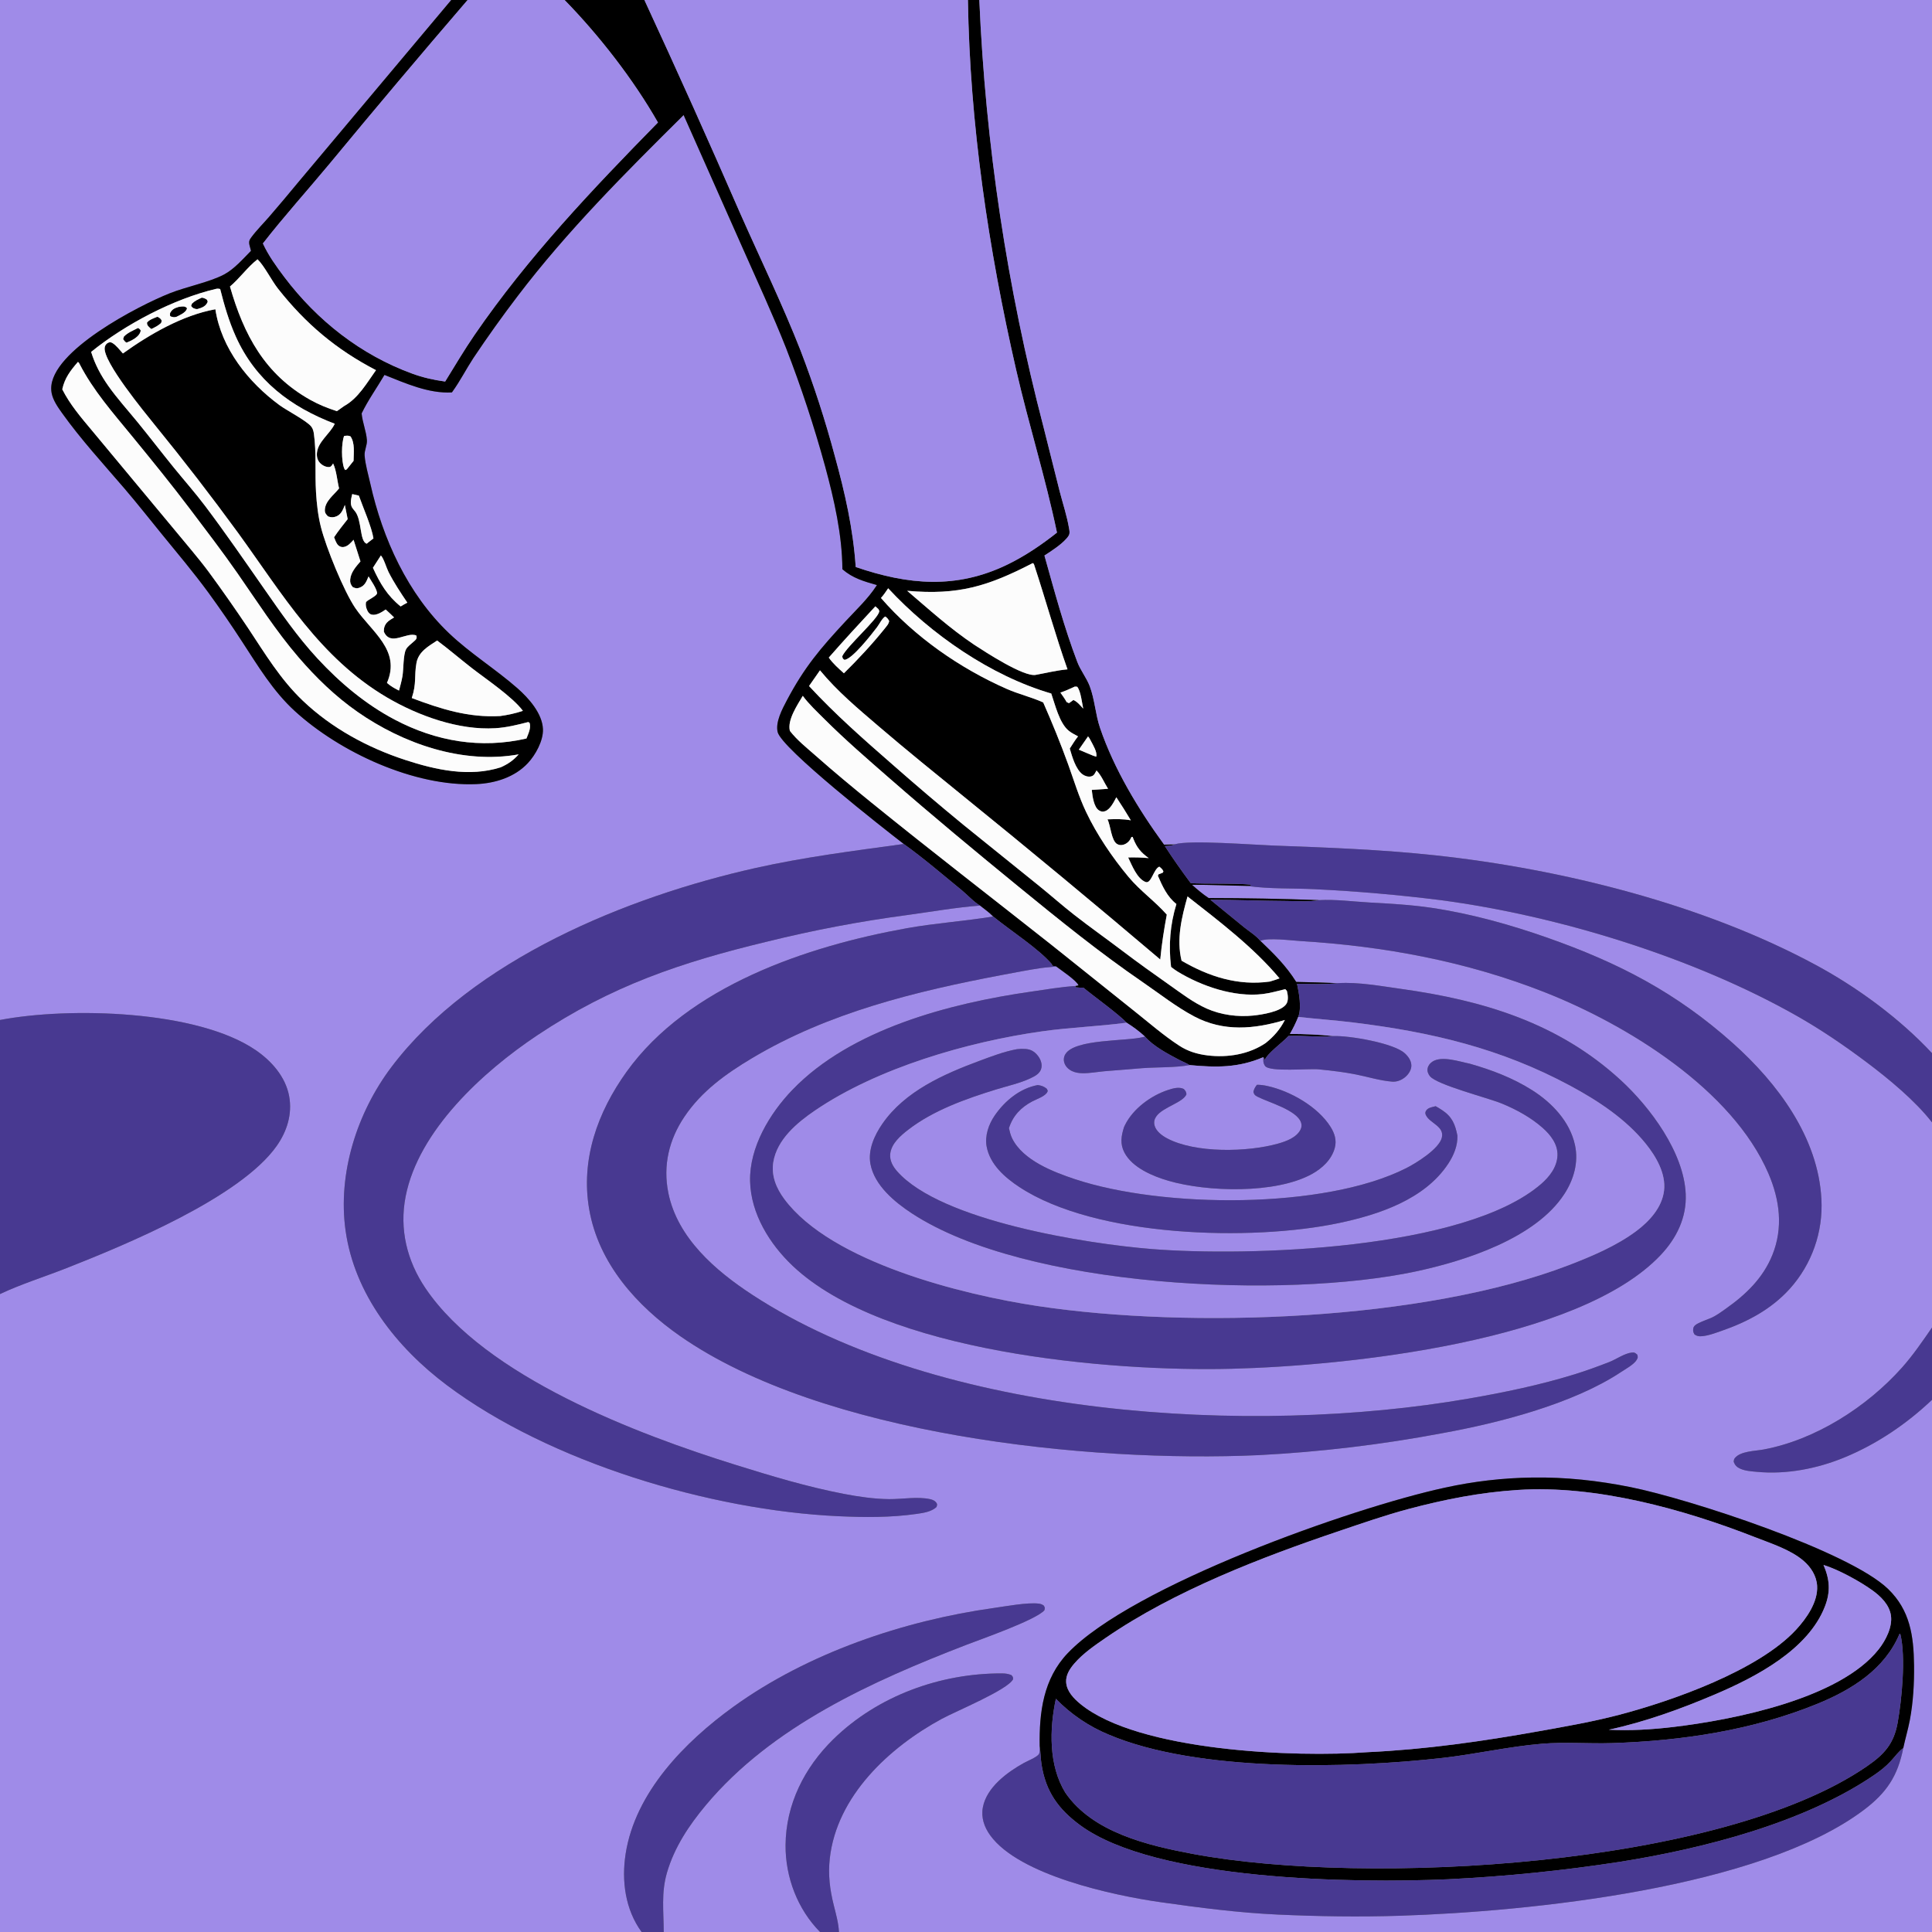 <?xml version="1.0" encoding="utf-8" ?>
<svg xmlns="http://www.w3.org/2000/svg" xmlns:xlink="http://www.w3.org/1999/xlink" width="1024" height="1024">
	<rect width="100%" height="100%" fill="#808080" stroke="none"/>
	<path fill="#9F8BE8" d="M0 0L239.17 0L158.085 96.59C152.991 102.781 147.824 108.911 142.585 114.979C139.463 118.57 135.932 122.084 133.119 125.901C132.45 126.809 131.983 127.575 132.053 128.756C132.113 129.758 132.487 130.843 132.737 131.815L132.913 132.524L133.025 132.948C128.807 137.219 124.141 142.619 118.785 145.467C111.055 149.579 98.802 151.933 89.959 155.452C73.486 162.008 26.831 186.033 27.141 206.068C27.151 206.81 27.223 207.55 27.355 208.28C28.067 212.107 30.632 215.763 32.857 218.885C42.794 232.823 54.763 245.853 65.91 258.852C72.738 266.815 79.207 275.062 85.839 283.186C94.149 293.365 102.547 303.329 110.329 313.93C116.56 322.476 122.557 331.191 128.311 340.065C136.779 353.024 144.66 366.264 156.192 376.826C180.115 398.736 219.61 417.035 252.429 415.6C262.442 415.163 272.785 411.961 279.786 404.462C283.863 400.095 288.011 392.572 287.776 386.459C287.457 378.129 280.18 369.99 274.232 364.769C262.602 354.561 249.292 346.378 238.053 335.683C216.071 314.764 202.802 285.553 196.265 256.291C195.206 251.552 193.621 246.273 193.258 241.444C193.051 238.693 194.677 235.957 194.472 233.24C194.115 228.506 192.112 223.944 191.675 219.114C195.109 212.017 199.787 205.506 203.778 198.713C214.922 203.154 227.241 208.688 239.504 207.991L239.859 207.508C243.915 201.879 247.09 195.591 250.899 189.78C258.359 178.617 266.164 167.688 274.301 157.009C300.682 122.326 331.448 91.581 362.331 60.974L393.691 131.622C401.475 149.177 409.55 166.605 416.628 184.463C424.602 205.025 431.519 225.982 437.351 247.252C442.108 264.798 446.371 283.469 446.488 301.716C452.008 306.513 457.928 308.135 464.781 310.097L464.403 310.682C460.021 317.389 453.691 323.346 448.234 329.226C434.812 343.687 426.34 353.606 416.989 371.311C414.603 375.828 410.937 382.707 412.16 387.964C414.195 396.715 468.391 439.164 479.01 447.324C452.485 450.971 426.468 454.227 400.269 460.096C332.742 475.225 250.463 508.593 207.478 565.532C189.245 589.684 178.925 621.904 183.151 652.169C187.87 685.966 210.248 714.251 236.907 734.227C291.384 775.047 376.565 800.49 444.295 803.62C458.13 804.259 472.149 804.374 485.89 802.394C489.35 801.896 493.882 801.247 496.411 798.668C496.576 797.955 496.868 797.523 496.497 796.833C495.803 795.541 494.421 794.902 493.048 794.594C486.391 793.101 478.155 794.629 471.29 794.567C463.354 794.494 455.098 793.294 447.323 791.801C427.785 788.048 408.941 782.351 389.996 776.447C337.745 760.161 257.233 729.748 225.521 682.807C215.702 668.272 211.605 651.552 214.983 634.185C221.796 599.146 256.054 567.886 284.718 548.752C324.009 522.524 360.938 510.073 406.379 499.128C431.092 493 456.128 488.256 481.37 484.92C493.961 483.196 506.775 480.931 519.434 479.969C521.73 481.807 524.383 483.632 526.396 485.758C511.224 488.263 495.787 489.253 480.659 491.97C427.903 501.448 364.689 522.616 332.078 568.092C316.758 589.456 307.705 614.484 312.29 640.979C317.245 669.614 337.463 692.136 360.623 708.248C435.907 760.621 576.356 775.383 667.159 771.251C699.801 769.569 732.292 765.685 764.41 759.625C794.447 754.195 833.685 744.125 859.219 727.188C861.538 725.65 866.073 723.176 867.474 720.761C868.199 719.512 868.127 719.303 867.786 717.992C866.598 717.019 866.451 716.728 864.839 716.891C861.106 717.268 856.502 720.513 852.901 721.917C846.964 724.231 840.721 726.503 834.632 728.39C816.257 734.084 797.241 738.023 778.306 741.303C663.161 761.248 498.408 751.47 398.657 686.212C379.207 673.487 359.063 656.128 354.237 632.286C351.296 617.753 354.577 604.022 362.8 591.825C371.89 578.341 384.68 569.173 398.421 560.956C439.035 536.671 485.371 525.396 531.436 516.692C538.235 515.407 545.05 514.074 551.896 513.069C554.479 512.69 557.189 512.635 559.736 512.2C562.19 514.066 570.799 519.81 571.63 522.278L570.075 522.599C562.259 523.072 554.36 524.467 546.6 525.576C503.594 531.724 451.038 545.397 420.008 577.618C407.939 590.151 397.141 608.125 397.561 626.092C397.963 643.305 407.924 659.366 420.096 670.896C468.649 716.89 588.07 727.097 652.728 725.477C713.667 723.951 836.882 711.185 880.268 665.111C888.648 656.212 893.981 645.342 893.467 632.917C892.554 610.861 874.676 586.873 858.938 572.427C825.834 542.043 785.917 530.18 742.456 524.114C731.885 522.639 720.239 520.481 709.558 521.06C709.402 521.069 709.247 521.081 709.091 521.091C701.737 520.802 694.382 520.586 687.024 520.444C681.682 511.93 675.209 505.531 667.989 498.639C672.34 496.885 684.171 498.462 689.116 498.763C733.72 501.48 777.197 509.535 818.882 525.973C862.459 543.157 918.14 577.412 937.307 621.983C943.341 636.016 945.217 650.772 939.374 665.214C934.452 677.38 925.366 686.133 914.805 693.577C912.174 695.432 909.496 697.476 906.506 698.699C904.439 699.545 902.274 700.304 900.273 701.291C899.111 701.864 897.73 702.665 897.478 704.059C897.245 705.341 897.462 706.218 898.133 707.291C899.349 708.118 900.318 708.332 901.768 708.237C905.34 708.004 909.01 706.573 912.371 705.414C926.079 700.685 938.764 693.972 948.614 683.095C960.31 670.107 966.344 652.991 965.379 635.54C963.714 602.893 942.205 574.153 918.578 553.024C888.504 526.131 858.053 510.36 820.198 497.026C800.447 490.069 779.582 484.258 758.845 481.174C747.963 479.555 736.971 478.963 725.998 478.352C717.189 477.861 707.923 476.59 699.121 477.086C679.629 476.369 660.125 476 640.62 475.98C637.437 473.874 634.641 471.489 631.79 468.958C641.482 468.922 651.204 469.386 660.899 469.541C661.077 469.568 661.254 469.597 661.432 469.622C672.875 471.226 685.279 470.706 696.852 471.295C719.164 472.375 741.426 474.309 763.59 477.093C825.596 485.287 897.286 507.322 951.919 538.198C964.989 545.584 977.292 553.972 989.294 562.976C1001.07 571.812 1015.01 583.335 1024 594.859L1024 703.632C1018.92 710.964 1013.93 718.325 1007.97 724.988C989.44 745.711 962.249 763.159 934.606 768.286C930.261 769.092 922.414 769.101 919.47 772.859C918.954 773.518 919.006 773.995 918.89 774.786C919.593 776.66 920.556 777.627 922.373 778.443C925.095 779.666 928.335 779.835 931.27 780.113C946.955 781.601 963.315 778.385 977.797 772.39C994.875 765.321 1010.62 754.653 1024 741.933L1024 1024L444.668 1024C444.411 1019.09 443.025 1014.31 441.852 1009.57C439.815 1001.34 438.862 993.609 439.795 985.116C443.437 951.992 471.331 926.088 499.183 911.014C506.758 906.915 533.991 895.703 536.946 890.061C536.933 888.748 536.913 888.803 536.028 887.822C534.373 887.147 532.863 886.946 531.074 886.939C498.415 886.799 465.128 898.852 441.62 921.901C426.327 936.897 416.504 956.367 416.366 978.003C416.258 994.94 422.711 1011.93 434.648 1024L351.786 1024C351.783 1013.07 350.373 1003.3 353.507 992.548C357.423 979.107 365.202 967.43 374.098 956.791C409.123 914.904 462.412 891.017 512.219 871.787C519.766 868.873 549.264 858.561 553.57 853.451C553.867 852.067 553.911 852.148 553.177 850.944C552.352 850.386 551.659 850.095 550.677 849.966C544.705 849.183 532.838 851.409 526.672 852.273C478.832 858.974 428.055 876.2 388.678 904.642C362.957 923.221 336.651 950.025 331.596 982.583C329.37 996.919 331.393 1012.12 340.073 1024L0 1024L0 685.877C11.22 680.58 23.595 676.724 35.164 672.166C66.285 659.906 127.364 634.785 146.673 607.351C152.125 599.606 155.003 590.452 153.254 580.991C151.36 570.748 143.98 562.398 135.623 556.658C104.474 535.268 36.44 533.656 0 540.613L0 0ZM1008.78 926.478C1009.84 921.515 1011.31 916.633 1012.26 911.649C1014.03 902.303 1014.61 892.141 1014.49 882.633C1014.29 867.016 1012.38 853.454 1000.73 842.188C979.932 822.08 895.268 794.444 864.247 788.202C847.005 784.732 829.712 782.844 812.119 783.125C796.539 783.341 781.02 785.14 765.803 788.495C716.472 799.146 600.088 840.463 565.914 876.221C553.009 889.724 550.742 907.547 551.059 925.457C551.026 926.747 551.294 929.027 550.443 929.981C549.001 931.599 544.624 933.325 542.641 934.424C533.842 939.3 522.938 947.324 520.945 957.89C519.916 963.343 521.657 968.381 524.848 972.787C540.146 993.906 590.058 1004.64 615.081 1008.19C635.716 1011.12 656.548 1013.82 677.381 1014.77C698.808 1015.74 720.53 1016.08 741.968 1015.39C810.834 1013.18 932.752 1000.8 987.833 959.337C999.884 950.266 1005.86 941.361 1008.78 926.478Z"/>
	<path d="M239.17 0L247.841 0C223.168 28.694 198.778 57.629 174.673 86.802C162.973 100.887 150.589 114.6 139.344 129.039C142.272 135.403 146.492 141.275 150.709 146.854C168.145 169.925 191.209 188.065 218.506 198.039C224.202 200.12 229.943 201.414 235.941 202.228C241.059 193.939 246.045 185.49 251.56 177.46C279.834 136.288 313.878 100.467 348.731 64.918C335.718 42.094 317.617 18.827 299.25 0L341.546 0C358.924 37.538 375.868 75.275 392.375 113.204C403.073 137.354 414.669 161.197 424.319 185.793C431.349 204.112 437.411 222.789 442.48 241.745C447.864 261.28 452.189 280.294 453.551 300.53C481.285 310.018 506.808 312.407 533.98 299.222C543.333 294.684 552.078 288.741 560.217 282.295C554.181 253.308 545.204 224.885 538.583 196.016C523.927 132.118 514.017 65.628 513.024 0L519.063 0C522.342 76.474 533.756 152.382 553.11 226.438L561.68 260.551C563.329 266.922 565.533 273.518 566.609 279.995C566.833 281.34 567.162 282.561 566.468 283.823C566.149 284.403 565.738 284.909 565.301 285.404C562.283 288.822 557.424 291.951 553.578 294.442C558.835 313.207 564.052 332.633 571.002 350.864C572.719 355.369 575.908 359.244 577.599 363.733C580.254 370.781 580.6 378.604 583.037 385.772C590.456 407.589 603.444 429.082 617.006 447.644L622.73 447.473C621.061 448.336 619.219 448.284 617.383 448.431C621.701 455.154 626.313 461.62 631.071 468.036C635.828 468.651 662.145 467.917 663.797 469.254L664.12 469.139L663.313 468.954L662.555 469.468L660.899 469.541C651.204 469.386 641.482 468.922 631.79 468.958C634.641 471.489 637.437 473.874 640.62 475.98C660.125 476 679.629 476.369 699.121 477.086C693.793 478.1 687.612 477.566 682.188 477.537C668.628 477.467 655.088 476.922 641.523 476.885L659.233 491.342C661.96 493.549 665.793 495.947 667.989 498.639C675.209 505.531 681.682 511.93 687.024 520.444C694.382 520.586 701.737 520.802 709.091 521.091C702.036 521.855 694.544 521.534 687.443 521.427C688.49 526.234 689.983 534.306 688.084 538.994C686.808 542.16 685.383 545.056 683.674 548.011C691.322 548.027 699.036 548.302 706.641 549.147C698.815 549.891 690.834 548.697 682.942 549.07C679.907 552.418 671.786 558.186 670.34 561.829C670.252 561.557 670.201 561.27 670.077 561.013C669.954 560.761 669.763 560.549 669.607 560.317C656.26 566.015 644.688 565.836 630.453 564.508C628.8 563.399 626.773 562.683 625 561.746C619.116 558.638 611.208 554.501 606.863 549.398C603.844 546.653 600.579 544.191 597.109 542.045C593.135 537.678 579.503 527.873 574.212 523.48C572.779 523.494 571.429 523.471 570.004 523.275L570.075 522.599L571.63 522.278C570.799 519.81 562.19 514.066 559.736 512.2C558.759 512.059 558.124 512.017 557.252 511.526L557.748 511.32C550.69 502.896 535.611 493.306 526.396 485.758C524.383 483.632 521.73 481.807 519.434 479.969C516.184 478.113 512.561 474.124 509.56 471.672C499.513 463.462 489.55 454.884 479.01 447.324C468.391 439.164 414.195 396.715 412.16 387.964C410.937 382.707 414.603 375.828 416.989 371.311C426.34 353.606 434.812 343.687 448.234 329.226C453.691 323.346 460.021 317.389 464.403 310.682L464.781 310.097C457.928 308.135 452.008 306.513 446.488 301.716C446.371 283.469 442.108 264.798 437.351 247.252C431.519 225.982 424.602 205.025 416.628 184.463C409.55 166.605 401.475 149.177 393.691 131.622L362.331 60.974C331.448 91.581 300.682 122.326 274.301 157.009C266.164 167.688 258.359 178.617 250.899 189.78C247.09 195.591 243.915 201.879 239.859 207.508L239.504 207.991C227.241 208.688 214.922 203.154 203.778 198.713C199.787 205.506 195.109 212.017 191.675 219.114C192.112 223.944 194.115 228.506 194.472 233.24C194.677 235.957 193.051 238.693 193.258 241.444C193.621 246.273 195.206 251.552 196.265 256.291C202.802 285.553 216.071 314.764 238.053 335.683C249.292 346.378 262.602 354.561 274.232 364.769C280.18 369.99 287.457 378.129 287.776 386.459C288.011 392.572 283.863 400.095 279.786 404.462C272.785 411.961 262.442 415.163 252.429 415.6C219.61 417.035 180.115 398.736 156.192 376.826C144.66 366.264 136.779 353.024 128.311 340.065C122.557 331.191 116.56 322.476 110.329 313.93C102.547 303.329 94.149 293.365 85.839 283.186C79.207 275.062 72.738 266.815 65.91 258.852C54.763 245.853 42.794 232.823 32.857 218.885C30.632 215.763 28.067 212.107 27.355 208.28C27.223 207.55 27.151 206.81 27.141 206.068C26.831 186.033 73.486 162.008 89.959 155.452C98.802 151.933 111.055 149.579 118.785 145.467C124.141 142.619 128.807 137.219 133.025 132.948L132.913 132.524L132.737 131.815C132.487 130.843 132.113 129.758 132.053 128.756C131.983 127.575 132.45 126.809 133.119 125.901C135.932 122.084 139.463 118.57 142.585 114.979C147.824 108.911 152.991 102.781 158.085 96.59L239.17 0ZM136.496 137.429C131.062 141.677 127.133 147.431 121.887 151.862C129.211 177.461 140.369 198.425 164.379 211.897C168.913 214.441 173.621 216.336 178.557 217.934L182.437 215.189C189.885 211.089 194.441 202.955 199.282 196.193C178.203 185.244 162.071 171.65 147.371 153.033C143.905 148.643 140.092 140.88 136.496 137.429ZM114.452 153.112C91.832 158.467 66.348 171.927 48.3 186.513C50.321 193.104 53.426 198.895 57.398 204.527C62.151 211.268 67.763 217.44 72.977 223.827C79.448 231.752 85.665 239.884 92.117 247.825C97.624 254.603 103.453 261.182 108.711 268.154C119.45 282.392 129.595 297.162 139.809 311.783C148.825 324.688 157.59 337.474 168.321 349.056C180.178 361.853 193.698 373.236 209.18 381.404C231.091 392.963 254.799 396.999 279.032 391.423C280.023 388.855 281.521 385.979 280.736 383.2L280.035 382.687C274.246 384.182 268.519 385.604 262.528 385.969C243.252 387.144 221.733 379.422 205.208 369.719C169.529 348.771 149.671 314.816 126.14 282.379C111.939 262.925 97.222 243.853 82.006 225.182C76.93 218.856 54.406 191.634 55.5 184.199C55.658 183.128 56.273 182.174 57.269 181.697C58.11 181.294 58.705 181.311 59.473 181.744C61.558 182.919 63.505 185.581 65.143 187.346C79.31 177.173 96.834 167.041 114.151 163.914C117.296 184.698 131.664 202.669 148.207 214.787C151.894 217.488 162.631 223.072 164.968 226.078C165.849 227.211 166.175 228.524 166.371 229.922C167.78 239.961 166.874 250.754 167.496 260.923C167.876 267.135 168.57 273.366 170.102 279.41C172.848 290.247 182.183 313.2 188.28 322.222C196.805 334.835 212.682 344.584 205.092 361.944C207.077 363.725 209.134 364.829 211.483 366.027C212.162 363.483 212.892 360.902 213.324 358.303C213.923 354.699 213.683 346.955 215.235 344.103C216.032 342.64 217.844 341.344 219.08 340.224C220.385 339.041 221.189 338.586 220.671 336.835C215.59 334.62 207.01 342.865 203.46 334.807C203.41 332.89 203.792 331.483 205.064 329.99C206.005 328.885 207.652 328.031 208.87 327.251C207.399 325.838 205.954 324.379 204.422 323.034C202.56 324.356 199.452 326.358 196.998 325.756C195.773 325.456 195.121 324.52 194.62 323.42C194.002 322.063 193.681 320.581 193.998 319.116C195.055 317.764 200.145 315.791 199.861 314.171C199.398 311.531 196.723 307.894 195.344 305.507C194.192 308.134 193.515 310.34 190.608 311.464C189.074 312.057 188.302 311.761 186.911 311.137C185.893 309.823 185.452 308.799 185.61 307.144C185.98 303.282 188.641 300.389 191.051 297.553L187.399 286.088C185.862 287.768 184.342 289.653 181.945 289.952C180.972 290.074 179.794 289.591 179.131 288.866C178.155 287.799 177.616 286.08 177.067 284.755C179.296 281.408 181.781 278.289 184.278 275.143L182.783 267.642C181.78 270.059 180.928 272.605 178.312 273.681C176.744 274.326 175.468 274.304 173.885 273.713C172.793 272.637 172.125 271.885 172.181 270.273C172.346 265.497 177.03 262.318 179.722 258.855C178.7 254.861 178.34 249.239 176.55 245.653C175.977 246.438 175.625 247.407 174.6 247.516C172.798 247.707 170.832 246.67 169.61 245.376C168.219 243.901 167.801 241.96 167.995 239.98C168.584 233.987 174.936 229.944 177.43 224.598C154.096 215.723 135.435 201.692 124.955 178.31C121.271 170.09 118.902 161.886 116.704 153.194C115.829 152.969 115.338 152.924 114.452 153.112ZM41.32 191.807C37.38 196.36 34.312 200.294 33.002 206.342C37.09 214.417 42.901 221.22 48.685 228.111L92.263 280.509C98.391 288.008 104.811 295.318 110.601 303.082C117.776 312.859 124.735 322.792 131.475 332.874C140.448 346.409 148.646 360.118 160.534 371.424C175.807 385.95 194.828 396.264 214.786 402.785C230.922 408.058 248.766 412.004 265.423 406.686C269.378 404.882 271.996 403.075 274.913 399.835C245.19 405.17 213.658 394.185 189.472 377.293C177.676 369.054 167.436 359.117 158.087 348.221C146.139 334.296 136.24 318.755 125.777 303.716C117.743 292.169 109.123 280.96 100.652 269.727C90.761 256.611 80.221 243.681 69.814 230.968C59.868 218.817 49.461 207.059 42.223 193.003C41.774 192.131 42.003 192.452 41.32 191.807ZM182.398 231.057C180.888 234.795 180.903 244.281 182.383 248.116C182.526 248.488 182.712 248.766 182.915 249.116C183.748 248.95 183.704 248.812 184.253 248.216L187.401 244.265C187.441 240.071 188.22 234.856 185.768 231.276C184.487 230.74 183.736 230.926 182.398 231.057ZM186.69 261.872C186.153 264.149 185.311 267.055 186.73 269.189C187.145 269.813 187.659 270.378 188.132 270.956C191.922 275.591 190.516 287.031 194.385 288.172L195.279 287.426L197.939 285.379C196.982 279.189 192.39 268.927 190.203 262.688L186.69 261.872ZM201.875 294.395L197.656 300.94C201.432 309.222 205.219 315.671 212.352 321.435C213.52 320.734 214.677 320.021 215.895 319.409C212.309 314.106 208.798 308.844 205.906 303.117C204.794 300.916 203.421 296.007 201.875 294.395ZM547.411 298.441C523.556 310.753 507.965 315.548 480.817 313.141C492.782 323.335 503.27 332.936 516.399 341.763C522.454 345.708 542.603 358.845 548.925 357.702C554.66 356.664 559.941 355.312 565.8 354.771C559.346 336.551 554.273 318.051 548.239 299.721C547.9 298.694 548.184 299.106 547.411 298.441ZM470.748 311.804C469.535 313.562 468.383 315.372 466.922 316.935C484.78 337.547 508.831 354.25 533.7 365.179C539.959 367.93 546.774 369.501 552.93 372.32C557.655 383.052 562.17 394.117 566.153 405.143C569.227 413.649 571.731 422.07 575.621 430.289C581.348 442.388 589.596 454.535 598.168 464.812C604.336 472.207 612.174 477.665 618.423 484.773C616.943 492.691 615.722 500.523 614.957 508.549C580.52 479.322 545.752 450.488 510.657 422.053C495.539 409.771 480.439 397.574 465.646 384.901C454.656 375.485 443.874 366.506 434.606 355.283C432.677 358.062 430.768 360.858 428.803 363.612C442.605 378.551 457.702 391.824 472.99 405.169C485.326 416.025 497.844 426.671 510.539 437.104L550.853 469.621C557.023 474.607 562.964 479.882 569.211 484.772C577.482 491.248 586.083 497.302 594.453 503.649C602.816 509.991 611.295 516.062 619.882 522.093C626.28 526.586 632.434 531.375 639.624 534.58C647.132 537.926 656.095 539.118 664.247 538.266C668.897 537.78 678.97 536.229 681.755 532.155C683.041 530.272 682.605 527.297 682.09 525.222L681.232 524.272C677.342 525.185 673.284 526.38 669.321 526.856C654.191 528.675 636.763 522.681 624.042 514.889C622.866 514.169 621.766 513.346 620.693 512.482C619.302 501.146 620.168 490.067 623.52 479.149C618.687 475.373 616.105 469.724 613.718 464.188L613.985 463.454L616.344 462.51L616.626 461.814C616.092 460.624 615.442 460.148 614.459 459.34C611.358 460.61 610.216 468.652 607.158 467.466C602.629 465.709 599.945 458.576 597.94 454.465C601.625 454.384 605.183 454.466 608.853 454.817C604.624 451.797 602.484 449.15 600.604 444.335C600.238 443.398 600.582 443.582 599.7 443.604C599.552 443.908 599.409 444.214 599.254 444.515C598.45 446.075 597.08 447.251 595.374 447.727C594.206 448.054 593.173 447.962 592.118 447.37C589.023 445.633 588.646 437.442 586.995 434.275C591.227 434.115 595.183 434 599.37 434.782C596.905 430.649 594.342 426.576 591.683 422.566C590.365 425.007 588.577 428.817 585.873 429.881C584.632 430.369 583.741 430.243 582.605 429.592C579.79 427.979 579.019 422.02 578.73 419.202L578.679 418.661L587.298 418.082C585.398 415.088 583.64 410.789 581.167 408.362C580.336 409.777 580.02 411.09 578.303 411.515C576.783 411.891 574.908 411.31 573.718 410.391C570.062 407.566 568.269 401.065 566.999 396.755C568.41 394.574 569.761 392.321 571.383 390.288C569.749 389.387 567.907 388.492 566.457 387.314C561.47 383.258 559.225 373.443 557.187 367.583C525.165 358.247 493.356 336.17 470.748 311.804ZM463.957 321.368C455.639 330.316 447.31 339.335 439.271 348.535C441.433 351.663 444.477 354.307 447.287 356.849C454.756 349.504 462.259 341.433 468.828 333.276C469.853 331.928 471.065 330.803 471.275 329.101C470.638 328.03 470.256 327.403 469.176 326.756C467.487 327.78 466.055 330.848 464.819 332.465C461.992 336.166 451.594 349.555 447.558 349.72C446.565 349.013 446.651 349.022 446.406 347.815C449.039 342.294 465.22 328.254 466.024 324.135C466.107 323.709 465.77 323.306 465.642 322.891L463.957 321.368ZM231.69 339.486C227.025 342.554 221.795 345.414 220.723 351.424C219.463 358.49 220.882 362.046 218.248 369.979C233.752 375.805 248.267 380.454 265.09 379.52C269.204 378.947 273.21 378.101 277.149 376.759C271.675 369.336 257.385 359.79 249.888 353.944C243.797 349.195 237.868 344.097 231.69 339.486ZM569.698 363.898C567.168 365.041 564.672 366.229 562.027 367.085C563.215 368.73 564.354 370.335 565.339 372.113L566.576 372.704L568.936 370.997C571.209 372.106 572.445 373.781 574.131 375.592C573.477 372.621 572.852 366.235 570.925 363.982L569.698 363.898ZM425.49 368.813C422.641 373.647 417.194 381.63 418.655 387.386C422.442 392.297 427.623 396.381 432.262 400.481C441.943 409.037 451.826 417.24 461.862 425.375C493.388 450.926 525.486 475.645 557.322 500.802L601.492 536.108C609.15 542.194 616.729 548.827 624.925 554.166C629.653 557.246 634.509 558.709 640.095 559.394C650.572 560.679 662.034 558.842 670.873 552.795C675.25 549.258 678.425 545.641 681.02 540.607C664.822 545.484 648.595 546.985 633.01 538.759C623.454 533.716 614.644 526.73 605.731 520.621C582.852 504.94 561.455 487.608 539.996 470.07C516.907 451.2 494.043 432.243 471.578 412.624C459.799 402.338 447.972 392.135 436.899 381.082C433.042 377.231 428.719 373.206 425.49 368.813ZM576.673 390.318L571.802 397.334C574.302 398.398 576.793 399.496 579.318 400.501L581.021 401.062C581.758 398.779 579.229 394.731 578.141 392.613C577.692 391.737 577.359 391.029 576.673 390.318ZM629.414 475.134C626.317 486.162 623.445 497.763 626.259 509.199C640.77 517.652 656.165 522.576 673.007 520.26C674.75 519.73 676.479 519.208 678.179 518.554C664.396 502.073 646.259 488.349 629.414 475.134Z"/>
	<path fill="#9F8BE8" d="M247.841 0L299.25 0C317.617 18.827 335.718 42.094 348.731 64.918C313.878 100.467 279.834 136.288 251.56 177.46C246.045 185.49 241.059 193.939 235.941 202.228C229.943 201.414 224.202 200.12 218.506 198.039C191.209 188.065 168.145 169.925 150.709 146.854C146.492 141.275 142.272 135.403 139.344 129.039C150.589 114.6 162.973 100.887 174.673 86.802C198.778 57.629 223.168 28.694 247.841 0Z"/>
	<path fill="#9F8BE8" d="M341.546 0L513.024 0C514.017 65.628 523.927 132.118 538.583 196.016C545.204 224.885 554.181 253.308 560.217 282.295C552.078 288.741 543.333 294.684 533.98 299.222C506.808 312.407 481.285 310.018 453.551 300.53C452.189 280.294 447.864 261.28 442.48 241.745C437.411 222.789 431.349 204.112 424.319 185.793C414.669 161.197 403.073 137.354 392.375 113.204C375.868 75.275 358.924 37.538 341.546 -4.54747e-13L341.546 0Z"/>
	<path fill="#9F8BE8" d="M519.063 0L1024 0L1024 558.185C1006.75 539.718 984.611 523.453 962.423 511.464C902.952 479.331 827.796 460.564 760.706 453.341C732.055 450.256 703.194 449.2 674.413 448.142C664.172 447.766 630.591 445.132 622.73 447.473L617.006 447.644C603.444 429.082 590.456 407.589 583.037 385.772C580.6 378.604 580.254 370.781 577.599 363.733C575.908 359.244 572.719 355.369 571.002 350.864C564.052 332.633 558.835 313.207 553.578 294.442C557.424 291.951 562.283 288.822 565.301 285.404C565.738 284.909 566.149 284.403 566.468 283.823C567.162 282.561 566.833 281.34 566.609 279.995C565.533 273.518 563.329 266.922 561.68 260.551L553.11 226.438C533.756 152.382 522.342 76.474 519.063 0Z"/>
	<path fill="#FCFCFC" d="M121.887 151.862C127.133 147.431 131.062 141.677 136.496 137.429C140.092 140.88 143.905 148.643 147.371 153.033C162.071 171.65 178.203 185.244 199.282 196.193C194.441 202.955 189.885 211.089 182.437 215.189L178.557 217.934C173.621 216.336 168.913 214.441 164.379 211.897C140.369 198.425 129.211 177.461 121.887 151.862Z"/>
	<path fill="#FCFCFC" d="M48.3 186.513C66.348 171.927 91.832 158.467 114.452 153.112C115.338 152.924 115.829 152.969 116.704 153.194C118.902 161.886 121.271 170.09 124.955 178.31C135.435 201.692 154.096 215.723 177.43 224.598C174.936 229.944 168.584 233.987 167.995 239.98C167.801 241.96 168.219 243.901 169.61 245.376C170.832 246.67 172.798 247.707 174.6 247.516C175.625 247.407 175.977 246.438 176.55 245.653C178.34 249.239 178.7 254.861 179.722 258.855C177.03 262.318 172.346 265.497 172.181 270.273C172.125 271.885 172.793 272.637 173.885 273.713C175.468 274.304 176.744 274.326 178.312 273.681C180.928 272.605 181.78 270.059 182.783 267.642L184.278 275.143C181.781 278.289 179.296 281.408 177.067 284.755C177.616 286.08 178.155 287.799 179.131 288.866C179.794 289.591 180.972 290.074 181.945 289.952C184.342 289.653 185.862 287.768 187.399 286.088L191.051 297.553C188.641 300.389 185.98 303.282 185.61 307.144C185.452 308.799 185.893 309.823 186.911 311.137C188.302 311.761 189.074 312.057 190.608 311.464C193.515 310.34 194.192 308.134 195.344 305.507C196.723 307.894 199.398 311.531 199.861 314.171C200.145 315.791 195.055 317.764 193.998 319.116C193.681 320.581 194.002 322.063 194.62 323.42C195.121 324.52 195.773 325.456 196.998 325.756C199.452 326.358 202.56 324.356 204.422 323.034C205.954 324.379 207.399 325.838 208.87 327.251C207.652 328.031 206.005 328.885 205.064 329.99C203.792 331.483 203.41 332.89 203.46 334.807C207.01 342.865 215.59 334.62 220.671 336.835C221.189 338.586 220.385 339.041 219.08 340.224C217.844 341.344 216.032 342.64 215.235 344.103C213.683 346.955 213.923 354.699 213.324 358.303C212.892 360.902 212.162 363.483 211.483 366.027C209.134 364.829 207.077 363.725 205.092 361.944C212.682 344.584 196.805 334.835 188.28 322.222C182.183 313.2 172.848 290.247 170.102 279.41C168.57 273.366 167.876 267.135 167.496 260.923C166.874 250.754 167.78 239.961 166.371 229.922C166.175 228.524 165.849 227.211 164.968 226.078C162.631 223.072 151.894 217.488 148.207 214.787C131.664 202.669 117.296 184.698 114.151 163.914C96.834 167.041 79.31 177.173 65.143 187.346C63.505 185.581 61.558 182.919 59.473 181.744C58.705 181.311 58.11 181.294 57.269 181.697C56.273 182.174 55.658 183.128 55.5 184.199C54.406 191.634 76.93 218.856 82.006 225.182C97.222 243.853 111.939 262.925 126.14 282.379C149.671 314.816 169.529 348.771 205.208 369.719C221.733 379.422 243.252 387.144 262.528 385.969C268.519 385.604 274.246 384.182 280.035 382.687L280.736 383.2C281.521 385.979 280.023 388.855 279.032 391.423C254.799 396.999 231.091 392.963 209.18 381.404C193.698 373.236 180.178 361.853 168.321 349.056C157.59 337.474 148.825 324.688 139.809 311.783C129.595 297.162 119.45 282.392 108.711 268.154C103.453 261.182 97.624 254.603 92.117 247.825C85.665 239.884 79.448 231.752 72.977 223.827C67.763 217.44 62.151 211.268 57.398 204.527C53.426 198.895 50.321 193.104 48.3 186.513ZM106.915 157.868C104.942 158.758 103.33 159.484 101.754 161.012L101.382 162.167C102.197 163.362 102.988 163.506 104.376 163.792C106.489 163.176 108.724 162.58 109.782 160.445C110.11 159.784 109.928 159.827 109.719 158.96C108.705 158.298 108.135 157.95 106.915 157.868ZM95.141 162.615C93.069 163.259 91.52 163.636 90.386 165.664C89.938 166.464 90.121 166.644 90.246 167.495C91.36 168.133 92.028 168.052 93.287 167.959C95.07 167.053 98.215 165.768 98.94 163.784C98.99 163.646 98.998 163.495 99.027 163.351C98.092 162.478 97.966 162.533 96.701 162.518C96.262 162.512 95.596 162.577 95.141 162.615ZM83.432 167.942C81.643 168.721 79.246 169.421 78.016 170.981C78.037 172.357 78.242 172.457 79.256 173.474C79.553 173.771 79.877 174.033 80.198 174.301C82.102 173.397 83.725 172.63 85.281 171.172L85.684 170.029C85.024 168.761 84.69 168.67 83.432 167.942ZM73.106 173.946C70.623 175.236 67.621 176.401 65.714 178.48L65.347 179.753C65.868 180.549 66.252 181.01 67.041 181.545C69.328 180.664 72.914 178.901 74.061 176.562C74.39 175.892 74.383 175.764 74.523 175.109C74.048 174.607 73.788 174.12 73.106 173.946Z"/>
	<path d="M104.376 163.792C102.988 163.506 102.197 163.362 101.382 162.167L101.754 161.012C103.33 159.484 104.942 158.758 106.915 157.868C108.135 157.95 108.705 158.298 109.719 158.96C109.928 159.827 110.11 159.784 109.782 160.445C108.724 162.58 106.489 163.176 104.376 163.792Z"/>
	<path d="M93.287 167.959C92.028 168.052 91.36 168.133 90.246 167.495C90.121 166.644 89.938 166.464 90.386 165.664C91.52 163.636 93.069 163.259 95.141 162.615C95.596 162.577 96.262 162.512 96.701 162.518C97.966 162.533 98.092 162.478 99.027 163.351C98.998 163.495 98.99 163.646 98.94 163.784C98.215 165.768 95.07 167.053 93.287 167.959Z"/>
	<path d="M80.198 174.301C79.877 174.033 79.553 173.771 79.256 173.474C78.242 172.457 78.037 172.357 78.016 170.981C79.246 169.421 81.643 168.721 83.432 167.942C84.69 168.67 85.024 168.761 85.684 170.029L85.281 171.172C83.725 172.63 82.102 173.397 80.198 174.301Z"/>
	<path d="M67.041 181.545C66.252 181.01 65.868 180.549 65.347 179.753L65.714 178.48C67.621 176.401 70.623 175.236 73.106 173.946C73.788 174.12 74.048 174.607 74.523 175.109C74.383 175.764 74.39 175.892 74.061 176.562C72.914 178.901 69.328 180.664 67.041 181.545Z"/>
	<path fill="#FCFCFC" d="M33.002 206.342C34.312 200.294 37.38 196.36 41.32 191.807C42.003 192.452 41.774 192.131 42.223 193.003C49.461 207.059 59.868 218.817 69.814 230.968C80.221 243.681 90.761 256.611 100.652 269.727C109.123 280.96 117.743 292.169 125.777 303.716C136.24 318.755 146.139 334.296 158.087 348.221C167.436 359.117 177.676 369.054 189.472 377.293C213.658 394.185 245.19 405.17 274.913 399.835C271.996 403.075 269.378 404.882 265.423 406.686C248.766 412.004 230.922 408.058 214.786 402.785C194.828 396.264 175.807 385.95 160.534 371.424C148.646 360.118 140.448 346.409 131.475 332.874C124.735 322.792 117.776 312.859 110.601 303.082C104.811 295.318 98.391 288.008 92.263 280.509L48.685 228.111C42.901 221.22 37.09 214.417 33.002 206.342Z"/>
	<path fill="#FCFCFC" d="M184.253 248.216C183.704 248.812 183.748 248.95 182.915 249.116C182.712 248.766 182.526 248.488 182.383 248.116C180.903 244.281 180.888 234.795 182.398 231.057C183.736 230.926 184.487 230.74 185.768 231.276C188.22 234.856 187.441 240.071 187.401 244.265L184.253 248.216Z"/>
	<path fill="#FCFCFC" d="M195.279 287.426L194.385 288.172C190.516 287.031 191.922 275.591 188.132 270.956C187.659 270.378 187.145 269.813 186.73 269.189C185.311 267.055 186.153 264.149 186.69 261.872L190.203 262.688C192.39 268.927 196.982 279.189 197.939 285.379L195.279 287.426Z"/>
	<path fill="#FCFCFC" d="M197.656 300.94L201.875 294.395C203.421 296.007 204.794 300.916 205.906 303.117C208.798 308.844 212.309 314.106 215.895 319.409C214.677 320.021 213.52 320.734 212.352 321.435C205.219 315.671 201.432 309.222 197.656 300.94Z"/>
	<path fill="#FCFCFC" d="M480.817 313.141C507.965 315.548 523.556 310.753 547.411 298.441C548.184 299.106 547.9 298.694 548.239 299.721C554.273 318.051 559.346 336.551 565.8 354.771C559.941 355.312 554.66 356.664 548.925 357.702C542.603 358.845 522.454 345.708 516.399 341.763C503.27 332.936 492.782 323.335 480.817 313.141Z"/>
	<path fill="#FCFCFC" d="M466.922 316.935C468.383 315.372 469.535 313.562 470.748 311.804C493.356 336.17 525.165 358.247 557.187 367.583C559.225 373.443 561.47 383.258 566.457 387.314C567.907 388.492 569.749 389.387 571.383 390.288C569.761 392.321 568.41 394.574 566.999 396.755C568.269 401.065 570.062 407.566 573.718 410.391C574.908 411.31 576.783 411.891 578.303 411.515C580.02 411.09 580.336 409.777 581.167 408.362C583.64 410.789 585.398 415.088 587.298 418.082L578.679 418.661L578.73 419.202C579.019 422.02 579.79 427.979 582.605 429.592C583.741 430.243 584.632 430.369 585.873 429.881C588.577 428.817 590.365 425.007 591.683 422.566C594.342 426.576 596.905 430.649 599.37 434.782C595.183 434 591.227 434.115 586.995 434.275C588.646 437.442 589.023 445.633 592.118 447.37C593.173 447.962 594.206 448.054 595.374 447.727C597.08 447.251 598.45 446.075 599.254 444.515C599.409 444.214 599.552 443.908 599.7 443.604C600.582 443.582 600.238 443.398 600.604 444.335C602.484 449.15 604.624 451.797 608.853 454.817C605.183 454.466 601.625 454.384 597.94 454.465C599.945 458.576 602.629 465.709 607.158 467.466C610.216 468.652 611.358 460.61 614.459 459.34C615.442 460.148 616.092 460.624 616.626 461.814L616.344 462.51L613.985 463.454L613.718 464.188C616.105 469.724 618.687 475.373 623.52 479.149C620.168 490.067 619.302 501.146 620.693 512.482C621.766 513.346 622.866 514.169 624.042 514.889C636.763 522.681 654.191 528.675 669.321 526.856C673.284 526.38 677.342 525.185 681.232 524.272L682.09 525.222C682.605 527.297 683.041 530.272 681.755 532.155C678.97 536.229 668.897 537.78 664.247 538.266C656.095 539.118 647.132 537.926 639.624 534.58C632.434 531.375 626.28 526.586 619.882 522.093C611.295 516.062 602.816 509.991 594.453 503.649C586.083 497.302 577.482 491.248 569.211 484.772C562.964 479.882 557.023 474.607 550.853 469.621L510.539 437.104C497.844 426.671 485.326 416.025 472.99 405.169C457.702 391.824 442.605 378.551 428.803 363.612C430.768 360.858 432.677 358.062 434.606 355.283C443.874 366.506 454.656 375.485 465.646 384.901C480.439 397.574 495.539 409.771 510.657 422.053C545.752 450.488 580.52 479.322 614.957 508.549C615.722 500.523 616.943 492.691 618.423 484.773C612.174 477.665 604.336 472.207 598.168 464.812C589.596 454.535 581.348 442.388 575.621 430.289C571.731 422.07 569.227 413.649 566.153 405.143C562.17 394.117 557.655 383.052 552.93 372.32C546.774 369.501 539.959 367.93 533.7 365.179C508.831 354.25 484.78 337.547 466.922 316.935Z"/>
	<path fill="#FCFCFC" d="M439.271 348.535C447.31 339.335 455.639 330.316 463.957 321.368L465.642 322.891C465.77 323.306 466.107 323.709 466.024 324.135C465.22 328.254 449.039 342.294 446.406 347.815C446.651 349.022 446.565 349.013 447.558 349.72C451.594 349.555 461.992 336.166 464.819 332.465C466.055 330.848 467.487 327.78 469.176 326.756C470.256 327.403 470.638 328.03 471.275 329.101C471.065 330.803 469.853 331.928 468.828 333.276C462.259 341.433 454.756 349.504 447.287 356.849C444.477 354.307 441.433 351.663 439.271 348.535Z"/>
	<path fill="#FCFCFC" d="M218.248 369.979C220.882 362.046 219.463 358.49 220.723 351.424C221.795 345.414 227.025 342.554 231.69 339.486C237.868 344.097 243.797 349.195 249.888 353.944C257.385 359.79 271.675 369.336 277.149 376.759C273.21 378.101 269.204 378.947 265.09 379.52C248.267 380.454 233.752 375.805 218.248 369.979Z"/>
	<path fill="#FCFCFC" d="M562.027 367.085C564.672 366.229 567.168 365.041 569.698 363.898L570.925 363.982C572.852 366.235 573.477 372.621 574.131 375.592C572.445 373.781 571.209 372.106 568.936 370.997L566.576 372.704L565.339 372.113C564.354 370.335 563.215 368.73 562.027 367.085Z"/>
	<path fill="#FCFCFC" d="M670.873 552.795C662.034 558.842 650.572 560.679 640.095 559.394C634.509 558.709 629.653 557.246 624.925 554.166C616.729 548.827 609.15 542.194 601.492 536.108L557.322 500.802C525.486 475.645 493.388 450.926 461.862 425.375C451.826 417.24 441.943 409.037 432.262 400.481C427.623 396.381 422.442 392.297 418.655 387.386C417.194 381.63 422.641 373.647 425.49 368.813C428.719 373.206 433.042 377.231 436.899 381.082C447.972 392.135 459.799 402.338 471.578 412.624C494.043 432.243 516.907 451.2 539.996 470.07C561.455 487.608 582.852 504.94 605.731 520.621C614.644 526.73 623.454 533.716 633.01 538.759C648.595 546.985 664.822 545.484 681.02 540.607C678.425 545.641 675.25 549.258 670.873 552.795Z"/>
	<path fill="#FCFCFC" d="M571.802 397.334L576.673 390.318C577.359 391.029 577.692 391.737 578.141 392.613C579.229 394.731 581.758 398.779 581.021 401.062L579.318 400.501C576.793 399.496 574.302 398.398 571.802 397.334Z"/>
	<path fill="#483991" d="M479.01 447.324C489.55 454.884 499.513 463.462 509.56 471.672C512.561 474.124 516.184 478.113 519.434 479.969C506.775 480.931 493.961 483.196 481.37 484.92C456.128 488.256 431.092 493 406.379 499.128C360.938 510.073 324.009 522.524 284.718 548.752C256.054 567.886 221.796 599.146 214.983 634.185C211.605 651.552 215.702 668.272 225.521 682.807C257.233 729.748 337.745 760.161 389.996 776.447C408.941 782.351 427.785 788.048 447.323 791.801C455.098 793.294 463.354 794.494 471.29 794.567C478.155 794.629 486.391 793.101 493.048 794.594C494.421 794.902 495.803 795.541 496.497 796.833C496.868 797.523 496.576 797.955 496.411 798.668C493.882 801.247 489.35 801.896 485.89 802.394C472.149 804.374 458.13 804.259 444.295 803.62C376.565 800.49 291.384 775.047 236.907 734.227C210.248 714.251 187.87 685.966 183.151 652.169C178.925 621.904 189.245 589.684 207.478 565.532C250.463 508.593 332.742 475.225 400.269 460.096C426.468 454.227 452.485 450.971 479.01 447.324Z"/>
	<path fill="#483991" d="M622.73 447.473C630.591 445.132 664.172 447.766 674.413 448.142C703.194 449.2 732.055 450.256 760.706 453.341C827.796 460.564 902.952 479.331 962.423 511.464C984.611 523.453 1006.75 539.718 1024 558.185L1024 594.859C1015.01 583.335 1001.07 571.812 989.294 562.976C977.292 553.972 964.989 545.584 951.919 538.198C897.286 507.322 825.596 485.287 763.59 477.093C741.426 474.309 719.164 472.375 696.852 471.295C685.279 470.706 672.875 471.226 661.432 469.622C661.254 469.597 661.077 469.568 660.899 469.541L662.555 469.468L663.313 468.954L664.12 469.139L663.797 469.254C662.145 467.917 635.828 468.651 631.071 468.036C626.313 461.62 621.701 455.154 617.383 448.431C619.219 448.284 621.061 448.336 622.73 447.473Z"/>
	<path fill="#FCFCFC" d="M626.259 509.199C623.445 497.763 626.317 486.162 629.414 475.134C646.259 488.349 664.396 502.073 678.179 518.554C676.479 519.208 674.75 519.73 673.007 520.26C656.165 522.576 640.77 517.652 626.259 509.199Z"/>
	<path fill="#483991" d="M699.121 477.086C707.923 476.59 717.189 477.861 725.998 478.352C736.971 478.963 747.963 479.555 758.845 481.174C779.582 484.258 800.447 490.069 820.198 497.026C858.053 510.36 888.504 526.131 918.578 553.024C942.205 574.153 963.714 602.893 965.379 635.54C966.344 652.991 960.31 670.107 948.614 683.095C938.764 693.972 926.079 700.685 912.371 705.414C909.01 706.573 905.34 708.004 901.768 708.237C900.318 708.332 899.349 708.118 898.133 707.291C897.462 706.218 897.245 705.341 897.478 704.059C897.73 702.665 899.111 701.864 900.273 701.291C902.274 700.304 904.439 699.545 906.506 698.699C909.496 697.476 912.174 695.432 914.805 693.577C925.366 686.133 934.452 677.38 939.374 665.214C945.217 650.772 943.341 636.016 937.307 621.983C918.14 577.412 862.459 543.157 818.882 525.973C777.197 509.535 733.72 501.48 689.116 498.763C684.171 498.462 672.34 496.885 667.989 498.639C665.793 495.947 661.96 493.549 659.233 491.342L641.523 476.885C655.088 476.922 668.628 477.467 682.188 477.537C687.612 477.566 693.793 478.1 699.121 477.086Z"/>
	<path fill="#483991" d="M526.396 485.758C535.611 493.306 550.69 502.896 557.748 511.32L557.252 511.526C558.124 512.017 558.759 512.059 559.736 512.2C557.189 512.635 554.479 512.69 551.896 513.069C545.05 514.074 538.235 515.407 531.436 516.692C485.371 525.396 439.035 536.671 398.421 560.956C384.68 569.173 371.89 578.341 362.8 591.825C354.577 604.022 351.296 617.753 354.237 632.286C359.063 656.128 379.207 673.487 398.657 686.212C498.408 751.47 663.161 761.248 778.306 741.303C797.241 738.023 816.257 734.084 834.632 728.39C840.721 726.503 846.964 724.231 852.901 721.917C856.502 720.513 861.106 717.268 864.839 716.891C866.451 716.728 866.598 717.019 867.786 717.992C868.127 719.303 868.199 719.512 867.474 720.761C866.073 723.176 861.538 725.65 859.219 727.188C833.685 744.125 794.447 754.195 764.41 759.625C732.292 765.685 699.801 769.569 667.159 771.251C576.356 775.383 435.907 760.621 360.623 708.248C337.463 692.136 317.245 669.614 312.29 640.979C307.705 614.484 316.758 589.456 332.078 568.092C364.689 522.616 427.903 501.448 480.659 491.97C495.787 489.253 511.224 488.263 526.396 485.758Z"/>
	<path fill="#483991" d="M709.091 521.091C709.247 521.081 709.402 521.069 709.558 521.06C720.239 520.481 731.885 522.639 742.456 524.114C785.917 530.18 825.834 542.043 858.938 572.427C874.676 586.873 892.554 610.861 893.467 632.917C893.981 645.342 888.648 656.212 880.268 665.111C836.882 711.185 713.667 723.951 652.728 725.477C588.07 727.097 468.649 716.89 420.096 670.896C407.924 659.366 397.963 643.305 397.561 626.092C397.141 608.125 407.939 590.151 420.008 577.618C451.038 545.397 503.594 531.724 546.6 525.576C554.36 524.467 562.259 523.072 570.075 522.599L570.004 523.275C571.429 523.471 572.779 523.494 574.212 523.48C579.503 527.873 593.135 537.678 597.109 542.045C582.314 544.022 567.314 544.522 552.481 546.604C513.023 552.145 465.073 566.011 431.905 588.636C422.444 595.089 411.854 603.937 409.885 615.927C408.694 623.181 411.483 629.812 415.727 635.527C440.623 669.048 510.293 686.243 549.876 692.21C630.928 704.429 754.786 700.04 831.483 670.552C843.711 665.85 856.752 660.339 867.278 652.487C874.19 647.33 880.931 639.986 881.977 631.054C883.037 622.001 877.759 612.973 872.282 606.187C861.713 593.091 846.979 583.393 832.286 575.491C795.368 555.636 758.603 546.999 717.254 541.941C707.54 540.753 697.801 540.061 688.084 538.994C689.983 534.306 688.49 526.234 687.443 521.427C694.544 521.534 702.036 521.855 709.091 521.091Z"/>
	<path fill="#483991" d="M0 540.613C36.44 533.656 104.474 535.268 135.623 556.658C143.98 562.398 151.36 570.748 153.254 580.991C155.003 590.452 152.125 599.606 146.673 607.351C127.364 634.785 66.285 659.906 35.164 672.166C23.595 676.724 11.22 680.58 0 685.877L0 540.613Z"/>
	<path fill="#9F8BE8" d="M683.674 548.011C685.383 545.056 686.808 542.16 688.084 538.994C697.801 540.061 707.54 540.753 717.254 541.941C758.603 546.999 795.368 555.636 832.286 575.491C846.979 583.393 861.713 593.091 872.282 606.187C877.759 612.973 883.037 622.001 881.977 631.054C880.931 639.986 874.19 647.33 867.278 652.487C856.752 660.339 843.711 665.85 831.483 670.552C754.786 700.04 630.928 704.429 549.876 692.21C510.293 686.243 440.623 669.048 415.727 635.527C411.483 629.812 408.694 623.181 409.885 615.927C411.854 603.937 422.444 595.089 431.905 588.636C465.073 566.011 513.023 552.145 552.481 546.604C567.314 544.522 582.314 544.022 597.109 542.045C600.579 544.191 603.844 546.653 606.863 549.398C606.602 549.471 606.341 549.548 606.079 549.618C597.03 552.03 569.548 550.494 564.628 558.795C563.807 560.175 563.628 561.844 564.138 563.367C564.783 565.309 566.294 566.775 568.109 567.658C569.913 568.537 571.983 568.822 573.971 568.834C577.697 568.855 581.658 568.125 585.374 567.778C592.051 567.199 598.732 566.658 605.415 566.155C612.886 565.587 623.414 565.9 630.453 564.508C644.688 565.836 656.26 566.015 669.607 560.317C669.504 562.012 669.468 563.537 670.516 564.987C672.937 568.339 693.732 566.25 698.917 566.774C705.635 567.453 712.378 568.212 718.999 569.552C725.148 570.797 731.598 572.794 737.848 573.287C740.494 573.496 743.093 572.402 745.046 570.65C746.674 569.19 748.092 566.991 748.052 564.725C748.007 562.102 746.326 559.811 744.42 558.134C738.354 552.793 714.979 548.79 706.641 549.147C699.036 548.302 691.322 548.027 683.674 548.011ZM538.903 556.103C532.226 557.345 525.596 559.874 519.237 562.233C500.174 569.305 479.622 578.34 467.663 595.644C463.47 601.71 459.94 609.468 461.359 616.992C463.498 628.344 474.277 637.201 483.394 643.167C543.951 682.801 680.895 688.697 750.366 673.896C776.605 668.305 813.958 656.288 829.163 632.806C834.153 625.101 836.741 616.066 834.781 606.935C832.086 594.376 822.474 584.365 811.932 577.725C801.667 571.259 790.622 567.073 778.998 563.778C773.58 562.699 764.135 559.392 759.175 562.72C757.954 563.538 757.011 564.709 756.687 566.167C756.342 567.715 756.924 569.224 757.897 570.413C761.71 575.068 788.455 581.799 796.049 584.927C803.772 588.108 811.402 592.274 817.683 597.835C821.914 601.581 825.749 606.552 825.489 612.497C825.218 618.667 821.227 623.747 816.745 627.61C776.294 662.471 661.666 666.122 610.357 662.012C576.56 659.305 498.733 647.253 475.479 620.783C473.237 618.231 471.488 615.144 471.837 611.64C472.385 606.145 477.265 601.966 481.365 598.791C494.697 588.466 512.157 582.3 528.17 577.376C534.104 575.552 540.609 574.141 546.225 571.485C548.721 570.304 551.46 568.879 551.996 565.879C552.397 563.633 551.423 561.231 550.032 559.498C548.26 557.288 546.334 556.166 543.493 555.97C541.963 555.858 540.425 555.902 538.903 556.103ZM550.033 575.091C540.572 576.849 532.571 583.451 527.195 591.272C523.989 595.935 521.896 602.038 522.943 607.704C524.695 617.182 532.61 624.111 540.263 629.151C580.875 655.897 663.244 658 709.584 648.255C730.815 643.79 755.227 635.689 767.662 616.69C770.534 612.302 772.643 607.219 772.451 601.885C771.275 595.914 769.672 591.908 764.377 588.406C763.251 587.662 762.098 586.96 760.919 586.301L760.227 586.48C758.469 586.946 756.581 587.21 755.687 588.991C755.356 589.65 755.414 590.291 755.725 590.97C757.735 595.371 765.66 596.87 764.198 602.965C762.761 608.96 750.604 616.463 745.422 619.093C701.959 641.148 616.037 640.383 569.785 624.994C558.306 621.174 542.201 615.015 536.46 603.363C535.614 601.648 535.186 599.802 534.761 597.949C536.854 591.384 541.139 586.924 547.163 583.749C549.38 582.581 554.156 581.031 555.189 578.639C555.49 577.94 555.056 577.594 554.74 576.979C553.149 575.768 552.002 575.382 550.033 575.091ZM666.196 574.96C666.102 575.087 666.006 575.214 665.913 575.342C665.057 576.525 664.634 577.321 664.327 578.745C664.734 580.22 665.147 580.574 666.514 581.289C672.101 584.214 687.336 588.299 689.579 594.972C690.016 596.274 689.91 597.49 689.299 598.714C687.187 602.944 681.672 604.929 677.395 606.137C661.35 610.668 633.394 611.361 618.382 603.23C615.788 601.825 612.653 599.474 611.916 596.427C611.478 594.617 611.867 593.066 612.946 591.594C616.521 586.714 627.138 584.369 628.857 579.964C628.624 578.508 628.42 578.319 627.451 577.182C624.877 575.9 621.615 576.879 619.016 577.731C610.037 580.675 600.585 587.621 596.315 596.198C596.125 596.584 595.94 596.973 595.762 597.365C594.275 602.049 593.558 606.248 595.938 610.831C600.149 618.941 611.105 623.47 619.396 625.87C639.859 631.796 675.973 632.877 695.264 622.302C700.782 619.277 705.812 614.634 707.479 608.373C708.537 604.399 707.394 600.725 705.26 597.319C698.519 586.553 683.891 578.256 671.733 575.602C669.908 575.204 668.066 574.927 666.196 574.96Z"/>
	<path fill="#483991" d="M606.863 549.398C611.208 554.501 619.116 558.638 625 561.746C626.773 562.683 628.8 563.399 630.453 564.508C623.414 565.9 612.886 565.587 605.415 566.155C598.732 566.658 592.051 567.199 585.374 567.778C581.658 568.125 577.697 568.855 573.971 568.834C571.983 568.822 569.913 568.537 568.109 567.658C566.294 566.775 564.783 565.309 564.138 563.367C563.628 561.844 563.807 560.175 564.628 558.795C569.548 550.494 597.03 552.03 606.079 549.618C606.341 549.548 606.602 549.471 606.863 549.398Z"/>
	<path fill="#483991" d="M706.641 549.147C714.979 548.79 738.354 552.793 744.42 558.134C746.326 559.811 748.007 562.102 748.052 564.725C748.092 566.991 746.674 569.19 745.046 570.65C743.093 572.402 740.494 573.496 737.848 573.287C731.598 572.794 725.148 570.797 718.999 569.552C712.378 568.212 705.635 567.453 698.917 566.774C693.732 566.25 672.937 568.339 670.516 564.987C669.468 563.537 669.504 562.012 669.607 560.317C669.763 560.549 669.954 560.761 670.077 561.013C670.201 561.27 670.252 561.557 670.34 561.829C671.786 558.186 679.907 552.418 682.942 549.07C690.834 548.697 698.815 549.891 706.641 549.147Z"/>
	<path fill="#483991" d="M778.998 563.778C790.622 567.073 801.667 571.259 811.932 577.725C822.474 584.365 832.086 594.376 834.781 606.935C836.741 616.066 834.153 625.101 829.163 632.806C813.958 656.288 776.605 668.305 750.366 673.896C680.895 688.697 543.951 682.801 483.394 643.167C474.277 637.201 463.498 628.344 461.359 616.992C459.94 609.468 463.47 601.71 467.663 595.644C479.622 578.34 500.174 569.305 519.237 562.233C525.596 559.874 532.226 557.345 538.903 556.103C540.425 555.902 541.963 555.858 543.493 555.97C546.334 556.166 548.26 557.288 550.032 559.498C551.423 561.231 552.397 563.633 551.996 565.879C551.46 568.879 548.721 570.304 546.225 571.485C540.609 574.141 534.104 575.552 528.17 577.376C512.157 582.3 494.697 588.466 481.365 598.791C477.265 601.966 472.385 606.145 471.837 611.64C471.488 615.144 473.237 618.231 475.479 620.783C498.733 647.253 576.56 659.305 610.357 662.012C661.666 666.122 776.294 662.471 816.745 627.61C821.227 623.747 825.218 618.667 825.489 612.497C825.749 606.552 821.914 601.581 817.683 597.835C811.402 592.274 803.772 588.108 796.049 584.927C788.455 581.799 761.71 575.068 757.897 570.413C756.924 569.224 756.342 567.715 756.687 566.167C757.011 564.709 757.954 563.538 759.175 562.72C764.135 559.392 773.58 562.699 778.998 563.778Z"/>
	<path fill="#483991" d="M772.451 601.885C772.643 607.219 770.534 612.302 767.662 616.69C755.227 635.689 730.815 643.79 709.584 648.255C663.244 658 580.875 655.897 540.263 629.151C532.61 624.111 524.695 617.182 522.943 607.704C521.896 602.038 523.989 595.935 527.195 591.272C532.571 583.451 540.572 576.849 550.033 575.091C552.002 575.382 553.149 575.768 554.74 576.979C555.056 577.594 555.49 577.94 555.189 578.639C554.156 581.031 549.38 582.581 547.163 583.749C541.139 586.924 536.854 591.384 534.761 597.949C535.186 599.802 535.614 601.648 536.46 603.363C542.201 615.015 558.306 621.174 569.785 624.994C616.037 640.383 701.959 641.148 745.422 619.093C750.604 616.463 762.761 608.96 764.198 602.965C765.66 596.87 757.735 595.371 755.725 590.97C755.414 590.291 755.356 589.65 755.687 588.991C756.581 587.21 758.469 586.946 760.227 586.48L760.919 586.301C762.098 586.96 763.251 587.662 764.377 588.406C769.672 591.908 771.275 595.914 772.451 601.885Z"/>
	<path fill="#483991" d="M595.762 597.365C595.94 596.973 596.125 596.584 596.315 596.198C600.585 587.621 610.037 580.675 619.016 577.731C621.615 576.879 624.877 575.9 627.451 577.182C628.42 578.319 628.624 578.508 628.857 579.964C627.138 584.369 616.521 586.714 612.946 591.594C611.867 593.066 611.478 594.617 611.916 596.427C612.653 599.474 615.788 601.825 618.382 603.23C633.394 611.361 661.35 610.668 677.395 606.137C681.672 604.929 687.187 602.944 689.299 598.714C689.91 597.49 690.016 596.274 689.579 594.972C687.336 588.299 672.101 584.214 666.514 581.289C665.147 580.574 664.734 580.22 664.327 578.745C664.634 577.321 665.057 576.525 665.913 575.342C666.006 575.214 666.102 575.087 666.196 574.96C668.066 574.927 669.908 575.204 671.733 575.602C683.891 578.256 698.519 586.553 705.26 597.319C707.394 600.725 708.537 604.399 707.479 608.373C705.812 614.634 700.782 619.277 695.264 622.302C675.973 632.877 639.859 631.796 619.396 625.87C611.105 623.47 600.149 618.941 595.938 610.831C593.558 606.248 594.275 602.049 595.762 597.365Z"/>
	<path fill="#483991" d="M1024 741.933C1010.62 754.653 994.875 765.321 977.797 772.39C963.315 778.385 946.955 781.601 931.27 780.113C928.335 779.835 925.095 779.666 922.373 778.443C920.556 777.627 919.593 776.66 918.89 774.786C919.006 773.995 918.954 773.518 919.47 772.859C922.414 769.101 930.261 769.092 934.606 768.286C962.249 763.159 989.44 745.711 1007.97 724.988C1013.93 718.325 1018.92 710.964 1024 703.632L1024 741.933Z"/>
	<path d="M551.059 925.457C550.742 907.547 553.009 889.724 565.914 876.221C600.088 840.463 716.472 799.146 765.803 788.495C781.02 785.14 796.539 783.341 812.119 783.125C829.712 782.844 847.005 784.732 864.247 788.202C895.268 794.444 979.932 822.08 1000.73 842.188C1012.38 853.454 1014.29 867.016 1014.49 882.633C1014.61 892.141 1014.03 902.303 1012.26 911.649C1011.31 916.633 1009.84 921.515 1008.78 926.478C1006.29 928.299 1004.37 931.028 1002.29 933.293C999.594 936.232 996.703 938.514 993.421 940.756C956.148 966.213 902.592 979.843 858.415 986.839C828.306 991.483 797.975 994.556 767.546 996.047C718.192 998.242 612.64 996.915 572.496 967.388C560.902 958.861 554.278 949.549 552.028 935.209C551.519 931.964 551.551 928.705 551.059 925.457ZM804.427 789.712C784.729 790.95 765.544 794.732 746.491 799.81C734.176 803.092 722.066 807.332 709.991 811.4C668.548 825.363 622.165 843.262 586.057 868.092C580.212 872.111 573.948 876.383 569.322 881.804C566.993 884.533 564.86 887.812 565.078 891.554C565.362 896.428 569.115 900.269 572.69 903.195C603.322 928.263 686.818 931.592 724.876 928.687C755.342 927.288 786.002 922.908 816.001 917.527C830.102 914.998 844.271 912.532 858.139 908.899C886.189 901.552 931.97 885.443 951.976 863.755C957.489 857.779 963.604 849.096 963.116 840.58C962.81 835.23 959.828 830.607 955.834 827.193C948.94 821.301 938.59 818.033 930.217 814.749C892.302 799.882 845.758 787.004 804.58 789.697C804.529 789.7 804.478 789.707 804.427 789.712ZM966.504 829.455C969.85 837.208 970.288 843.689 967.188 851.602C958.253 874.412 930.746 888.767 909.317 897.923C891.262 905.638 871.883 912.671 852.662 916.791C863.902 917.382 875.449 916.681 886.619 915.366C918.495 911.612 974.991 900.486 995.737 874.173C999.433 869.484 1003.12 862.382 1002.24 856.271C1001.42 850.529 996.816 846.065 992.303 842.832C985.618 838.042 974.384 831.894 966.504 829.455ZM1006.84 865.872C998.985 884.698 981.558 895.559 963.337 903.021C928.939 917.109 891.256 922.712 854.284 923.885C842.035 924.274 829.484 923.207 817.3 924.221C799.733 925.683 782.198 929.744 764.623 931.735C714.402 937.424 634.8 939.318 587.793 919.447C577.201 915.091 567.617 908.606 559.634 900.393C556.202 916.476 555.766 935.703 564.633 950.148C579.109 971.285 608.494 978.164 632.241 982.615C724.434 999.894 912.187 989.488 989.588 936.112C998.702 929.827 1003.8 924.253 1005.8 913.042C1008.02 900.671 1010.14 878.399 1007.27 866.319L1006.84 865.872Z"/>
	<path fill="#9F8BE8" d="M724.876 928.687C686.818 931.592 603.322 928.263 572.69 903.195C569.115 900.269 565.362 896.428 565.078 891.554C564.86 887.812 566.993 884.533 569.322 881.804C573.948 876.383 580.212 872.111 586.057 868.092C622.165 843.262 668.548 825.363 709.991 811.4C722.066 807.332 734.176 803.092 746.491 799.81C765.544 794.732 784.729 790.95 804.427 789.712C804.478 789.707 804.529 789.7 804.58 789.697C845.758 787.004 892.302 799.882 930.217 814.749C938.59 818.033 948.94 821.301 955.834 827.193C959.828 830.607 962.81 835.23 963.116 840.58C963.604 849.096 957.489 857.779 951.976 863.755C931.97 885.443 886.189 901.552 858.139 908.899C844.271 912.532 830.102 914.998 816.001 917.527C786.002 922.908 755.342 927.288 724.876 928.687Z"/>
	<path fill="#9F8BE8" d="M852.662 916.791C871.883 912.671 891.262 905.638 909.317 897.923C930.746 888.767 958.253 874.412 967.188 851.602C970.288 843.689 969.85 837.208 966.504 829.455C974.384 831.894 985.618 838.042 992.303 842.832C996.816 846.065 1001.42 850.529 1002.24 856.271C1003.12 862.382 999.433 869.484 995.737 874.173C974.991 900.486 918.495 911.612 886.619 915.366C875.449 916.681 863.902 917.382 852.662 916.791Z"/>
	<path fill="#483991" d="M340.073 1024C331.393 1012.12 329.37 996.919 331.596 982.583C336.651 950.025 362.957 923.221 388.678 904.642C428.055 876.2 478.832 858.974 526.672 852.273C532.838 851.409 544.705 849.183 550.677 849.966C551.659 850.095 552.352 850.386 553.177 850.944C553.911 852.148 553.867 852.067 553.57 853.451C549.264 858.561 519.766 868.873 512.219 871.787C462.412 891.017 409.123 914.904 374.098 956.791C365.202 967.43 357.423 979.107 353.507 992.548C350.373 1003.3 351.783 1013.07 351.786 1024L340.073 1024Z"/>
	<path fill="#483991" d="M559.634 900.393C567.617 908.606 577.201 915.091 587.793 919.447C634.8 939.318 714.402 937.424 764.623 931.735C782.198 929.744 799.733 925.683 817.3 924.221C829.484 923.207 842.035 924.274 854.284 923.885C891.256 922.712 928.939 917.109 963.337 903.021C981.558 895.559 998.985 884.698 1006.84 865.872L1007.27 866.319C1010.14 878.399 1008.02 900.671 1005.8 913.042C1003.8 924.253 998.702 929.827 989.588 936.112C912.187 989.488 724.434 999.894 632.241 982.615C608.494 978.164 579.109 971.285 564.633 950.148C555.766 935.703 556.202 916.476 559.634 900.393Z"/>
	<path fill="#483991" d="M434.648 1024C422.711 1011.93 416.258 994.94 416.366 978.003C416.504 956.367 426.327 936.897 441.62 921.901C465.128 898.852 498.415 886.799 531.074 886.939C532.863 886.946 534.373 887.147 536.028 887.822C536.913 888.803 536.933 888.748 536.946 890.061C533.991 895.703 506.758 906.915 499.183 911.014C471.331 926.088 443.437 951.992 439.795 985.116C438.862 993.609 439.815 1001.34 441.852 1009.57C443.025 1014.31 444.411 1019.09 444.668 1024L434.648 1024Z"/>
	<path fill="#483991" d="M551.059 925.457C551.551 928.705 551.519 931.964 552.028 935.209C554.278 949.549 560.902 958.861 572.496 967.388C612.64 996.915 718.192 998.242 767.546 996.047C797.975 994.556 828.306 991.483 858.415 986.839C902.592 979.843 956.148 966.213 993.421 940.756C996.703 938.514 999.594 936.232 1002.29 933.293C1004.37 931.028 1006.29 928.299 1008.78 926.478C1005.86 941.361 999.884 950.266 987.833 959.337C932.752 1000.8 810.834 1013.18 741.968 1015.39C720.53 1016.08 698.808 1015.74 677.381 1014.77C656.548 1013.82 635.716 1011.12 615.081 1008.19C590.058 1004.64 540.146 993.906 524.848 972.787C521.657 968.381 519.916 963.343 520.945 957.89C522.938 947.324 533.842 939.3 542.641 934.424C544.624 933.325 549.001 931.599 550.443 929.981C551.294 929.027 551.026 926.747 551.059 925.457Z"/>
</svg>
